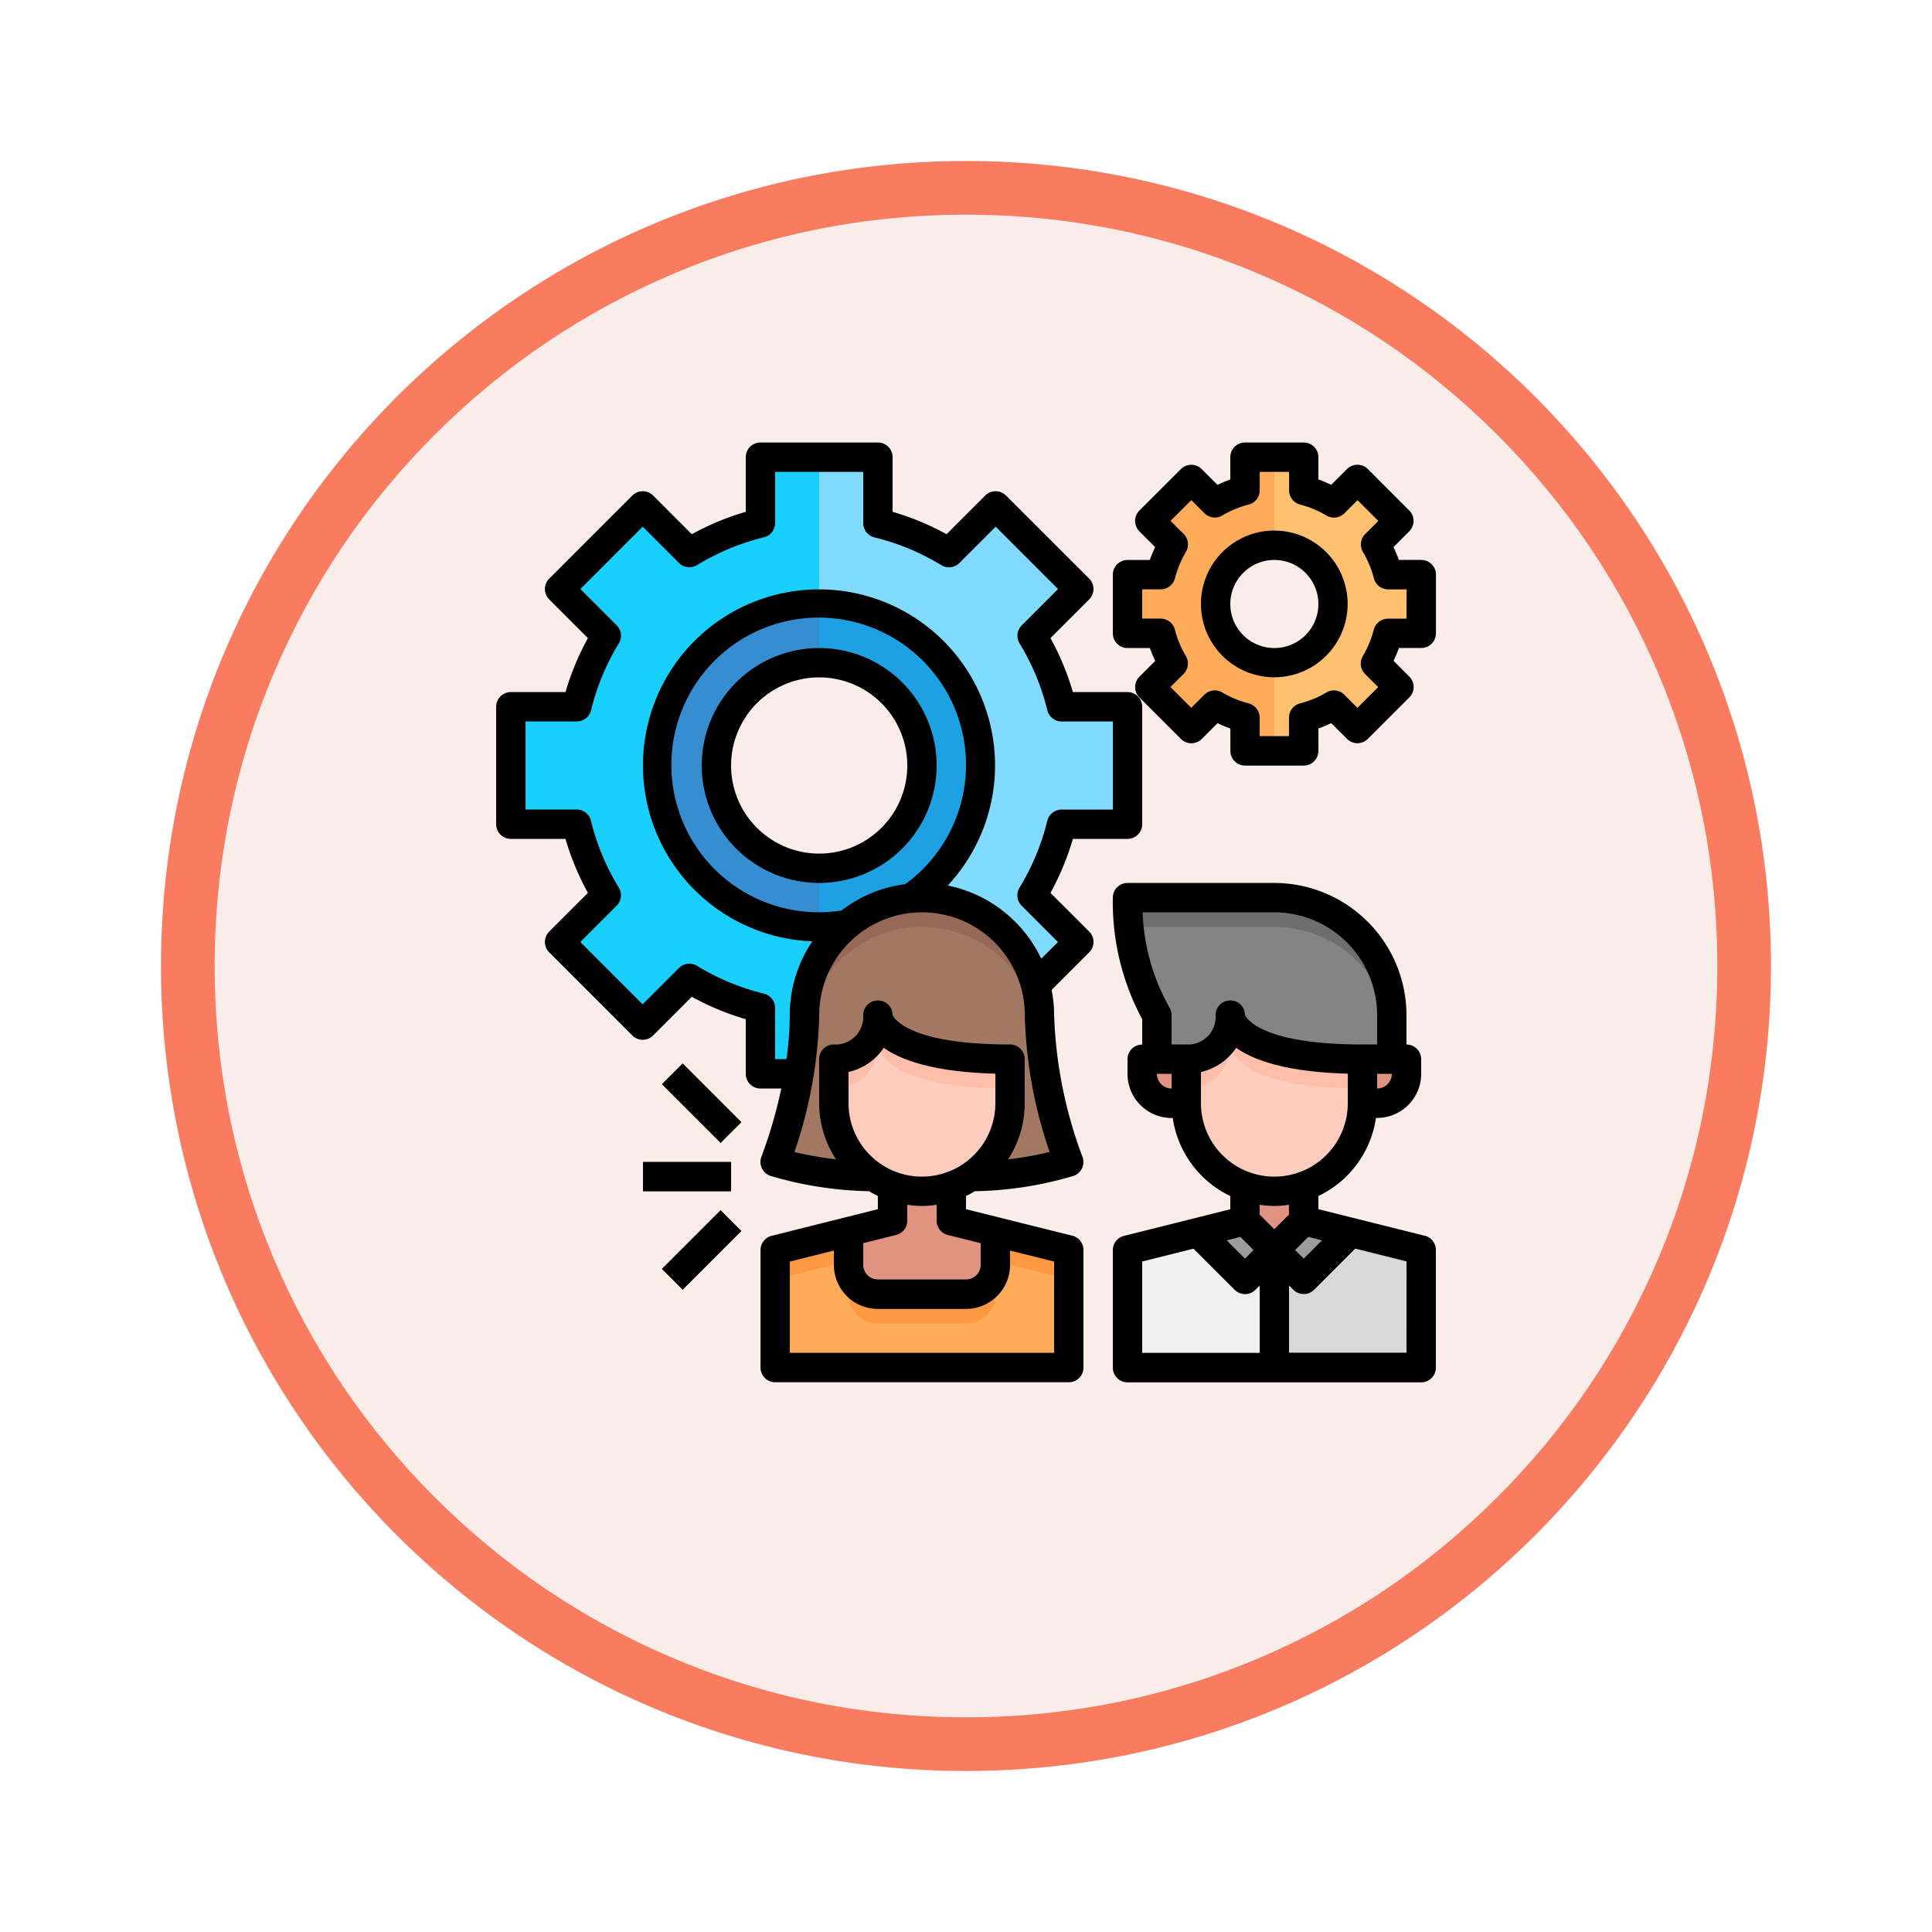 <svg xmlns="http://www.w3.org/2000/svg" xmlns:xlink="http://www.w3.org/1999/xlink" width="108" height="108" viewBox="0 0 108 108">
  <defs>
    <filter id="Trazado_982549" x="0" y="0" width="108" height="108" filterUnits="userSpaceOnUse">
      <feOffset dy="3" input="SourceAlpha"/>
      <feGaussianBlur stdDeviation="3" result="blur"/>
      <feFlood flood-opacity="0.161"/>
      <feComposite operator="in" in2="blur"/>
      <feComposite in="SourceGraphic"/>
    </filter>
  </defs>
  <g id="Grupo_1146782" data-name="Grupo 1146782" transform="translate(-719.902 -654.069)">
    <g id="Grupo_1146780" data-name="Grupo 1146780" transform="translate(728.902 660.069)">
      <g id="Grupo_1146709" data-name="Grupo 1146709">
        <g id="Grupo_1146639" data-name="Grupo 1146639">
          <g transform="matrix(1, 0, 0, 1, -9, -6)" filter="url(#Trazado_982549)">
            <g id="Trazado_982549-2" data-name="Trazado 982549" transform="translate(9 6)" fill="#faece9">
              <path d="M 45 88.5 C 39.127 88.5 33.43 87.35 28.068 85.082 C 22.889 82.891 18.236 79.755 14.241 75.759 C 10.245 71.764 7.109 67.111 4.918 61.932 C 2.65 56.57 1.5 50.873 1.5 45 C 1.5 39.127 2.65 33.43 4.918 28.068 C 7.109 22.889 10.245 18.236 14.241 14.241 C 18.236 10.245 22.889 7.109 28.068 4.918 C 33.43 2.65 39.127 1.5 45 1.5 C 50.873 1.5 56.57 2.65 61.932 4.918 C 67.111 7.109 71.764 10.245 75.759 14.241 C 79.755 18.236 82.891 22.889 85.082 28.068 C 87.35 33.43 88.5 39.127 88.5 45 C 88.5 50.873 87.35 56.57 85.082 61.932 C 82.891 67.111 79.755 71.764 75.759 75.759 C 71.764 79.755 67.111 82.891 61.932 85.082 C 56.57 87.35 50.873 88.5 45 88.5 Z" stroke="none"/>
              <path d="M 45 3 C 39.329 3 33.829 4.11 28.653 6.299 C 23.652 8.415 19.16 11.443 15.302 15.302 C 11.443 19.16 8.415 23.652 6.299 28.653 C 4.11 33.829 3 39.329 3 45 C 3 50.671 4.11 56.171 6.299 61.347 C 8.415 66.348 11.443 70.84 15.302 74.698 C 19.16 78.557 23.652 81.585 28.653 83.701 C 33.829 85.89 39.329 87 45 87 C 50.671 87 56.171 85.89 61.347 83.701 C 66.348 81.585 70.84 78.557 74.698 74.698 C 78.557 70.84 81.585 66.348 83.701 61.347 C 85.89 56.171 87 50.671 87 45 C 87 39.329 85.89 33.829 83.701 28.653 C 81.585 23.652 78.557 19.16 74.698 15.302 C 70.84 11.443 66.348 8.415 61.347 6.299 C 56.171 4.11 50.671 3 45 3 M 45 0 C 69.853 0 90 20.147 90 45 C 90 69.853 69.853 90 45 90 C 20.147 90 0 69.853 0 45 C 0 20.147 20.147 0 45 0 Z" stroke="none" fill="#f97c61"/>
            </g>
          </g>
        </g>
      </g>
    </g>
    <g id="_23-customer" data-name="23-customer" transform="translate(747.638 678.804)">
      <path id="Trazado_983447" data-name="Trazado 983447" d="M59.416,7.566v3.283H57.561a6.8,6.8,0,0,1-.7,1.691l1.313,1.313-2.323,2.323L54.54,14.863a6.8,6.8,0,0,1-1.691.7v1.855H49.566V15.561a6.8,6.8,0,0,1-1.691-.7l-1.313,1.313-2.323-2.323,1.313-1.313a6.8,6.8,0,0,1-.7-1.691H43V7.566h1.855a6.8,6.8,0,0,1,.7-1.691L44.239,4.562l2.323-2.323,1.313,1.313a6.8,6.8,0,0,1,1.691-.7V1h3.283V2.855a6.8,6.8,0,0,1,1.691.7l1.313-1.313,2.323,2.323L56.863,5.875a6.8,6.8,0,0,1,.7,1.691ZM54.491,9.208a3.283,3.283,0,1,0-3.283,3.283A3.283,3.283,0,0,0,54.491,9.208Z" transform="translate(-7.707 -0.179)" fill="#ffc170"/>
      <path id="Trazado_983448" data-name="Trazado 983448" d="M29.057,20.028a8.988,8.988,0,0,1-3.882,7.412A6.529,6.529,0,0,0,21.6,28.917a9.029,9.029,0,1,1,7.461-8.889Zm-3.283,0a5.741,5.741,0,1,0-1.682,4.064,5.745,5.745,0,0,0,1.682-4.064Z" transform="translate(-1.971 -1.971)" fill="#1ea1e3"/>
      <path id="Trazado_983449" data-name="Trazado 983449" d="M35.473,14.953v6.566H31.787a14.019,14.019,0,0,1-1.65,3.973l2.61,2.61-2.413,2.413a6.661,6.661,0,0,0-1.707-2.971,6.578,6.578,0,0,0-4.646-1.921c-.205,0-.4.008-.6.025A9.046,9.046,0,1,0,19.8,27.125a6.526,6.526,0,0,0-2.388,5.064,19.293,19.293,0,0,1-.3,3.283H14.953V31.787a14.019,14.019,0,0,1-3.973-1.65l-2.61,2.61L3.725,28.1l2.61-2.61a14.019,14.019,0,0,1-1.65-3.973H1V14.953H4.685a14.019,14.019,0,0,1,1.65-3.973l-2.61-2.61L8.371,3.725l2.61,2.61a14.019,14.019,0,0,1,3.973-1.65V1h6.566V4.685a14.019,14.019,0,0,1,3.973,1.65l2.61-2.61,4.646,4.646-2.61,2.61a14.019,14.019,0,0,1,1.65,3.973Z" transform="translate(-0.179 -0.179)" fill="#80dbff"/>
      <path id="Trazado_983450" data-name="Trazado 983450" d="M35.416,54.776v6.566H19V54.776l4.1-1.026V55.6a1.646,1.646,0,0,0,1.642,1.642H29.67A1.646,1.646,0,0,0,31.312,55.6V53.75Z" transform="translate(-3.405 -9.633)" fill="#ffac5a"/>
      <path id="Trazado_983451" data-name="Trazado 983451" d="M24,57.642a1.646,1.646,0,0,0,1.642,1.642h4.925a1.646,1.646,0,0,0,1.642-1.642V56a1.646,1.646,0,0,1-1.642,1.642H25.642A1.646,1.646,0,0,1,24,56Z" transform="translate(-4.301 -10.036)" fill="#fc9942"/>
      <path id="Trazado_983452" data-name="Trazado 983452" d="M34,53.75v1.642l4.1,1.026V54.776Z" transform="translate(-6.094 -9.633)" fill="#fc9942"/>
      <path id="Trazado_983453" data-name="Trazado 983453" d="M23.1,53.75,19,54.776v1.642l4.1-1.026Z" transform="translate(-3.405 -9.633)" fill="#fc9942"/>
      <path id="Trazado_983454" data-name="Trazado 983454" d="M52.1,54.642l-1.642,1.642L48,53.821v-.205L50.462,53Z" transform="translate(-8.603 -9.499)" fill="#9c9c9c"/>
      <path id="Trazado_983455" data-name="Trazado 983455" d="M57.1,53.616v.205l-2.462,2.462L53,54.642,54.642,53Z" transform="translate(-9.499 -9.499)" fill="#9c9c9c"/>
      <path id="Trazado_983456" data-name="Trazado 983456" d="M61.208,54.776v6.566H53V54.776l1.642,1.642L57.1,53.955V53.75Z" transform="translate(-9.499 -9.633)" fill="#d9d9d9"/>
      <path id="Trazado_983457" data-name="Trazado 983457" d="M51.208,54.776v6.566H43V54.776l4.1-1.026v.205l2.462,2.462Z" transform="translate(-7.707 -9.633)" fill="#f0f0f0"/>
      <path id="Trazado_983458" data-name="Trazado 983458" d="M57.773,37.566v2.462H56.131c-7.387,0-7.387-2.462-7.387-2.462a2.411,2.411,0,0,1-2.462,2.462H44.641V37.566A12.631,12.631,0,0,1,43,31h8.208a6.557,6.557,0,0,1,6.566,6.566Z" transform="translate(-7.706 -5.556)" fill="#848484"/>
      <path id="Trazado_983459" data-name="Trazado 983459" d="M55.853,32.921A6.578,6.578,0,0,0,51.208,31H43a14.907,14.907,0,0,0,.093,1.642h8.115a6.557,6.557,0,0,1,6.566,6.566V37.566a6.578,6.578,0,0,0-1.921-4.646Z" transform="translate(-7.707 -5.556)" fill="#6e6e6e"/>
      <path id="Trazado_983460" data-name="Trazado 983460" d="M33.774,37.566a25.444,25.444,0,0,0,1.642,8.208,19.869,19.869,0,0,1-5.483.821,4.935,4.935,0,0,0,2.2-4.1V40.029c-7.387,0-7.387-2.462-7.387-2.462a2.411,2.411,0,0,1-2.462,2.462v2.462a4.879,4.879,0,0,0,1.445,3.48,5,5,0,0,0,.755.624A19.869,19.869,0,0,1,19,45.774a26.69,26.69,0,0,0,1.338-4.925,19.292,19.292,0,0,0,.3-3.283,6.576,6.576,0,0,1,5.967-6.542c.2-.016.394-.025.6-.025a6.578,6.578,0,0,1,4.646,1.921,6.661,6.661,0,0,1,1.707,2.971A6.592,6.592,0,0,1,33.774,37.566Z" transform="translate(-3.405 -5.556)" fill="#a37862"/>
      <path id="Trazado_983461" data-name="Trazado 983461" d="M34.52,45a4.935,4.935,0,0,1-2.2,4.1c.557-.007,1.088-.039,1.585-.082a4.887,4.887,0,0,0,.615-2.38Z" transform="translate(-5.792 -8.065)" fill="#966857"/>
      <path id="Trazado_983462" data-name="Trazado 983462" d="M20.338,42.491a19.292,19.292,0,0,0,.3-3.283,6.576,6.576,0,0,1,5.967-6.542c.2-.016.394-.025.6-.025a6.578,6.578,0,0,1,4.646,1.921,6.661,6.661,0,0,1,1.707,2.971,6.592,6.592,0,0,1,.213,1.674A23.875,23.875,0,0,0,34.9,45.923c.327-.087.512-.149.512-.149a25.444,25.444,0,0,1-1.642-8.208,6.592,6.592,0,0,0-.213-1.674,6.661,6.661,0,0,0-1.707-2.971A6.578,6.578,0,0,0,27.208,31c-.205,0-.4.008-.6.025a6.576,6.576,0,0,0-5.967,6.542,19.292,19.292,0,0,1-.3,3.283A26.69,26.69,0,0,1,19,45.774s.186.062.513.149a27.146,27.146,0,0,0,.825-3.432Z" transform="translate(-3.405 -5.556)" fill="#966857"/>
      <path id="Trazado_983463" data-name="Trazado 983463" d="M23,45v1.642a4.893,4.893,0,0,0,.612,2.38c.5.045,1.029.076,1.587.082a5,5,0,0,1-.755-.624A4.879,4.879,0,0,1,23,45Z" transform="translate(-4.122 -8.065)" fill="#966857"/>
      <g id="Grupo_1146781" data-name="Grupo 1146781" transform="translate(19.699 34.473)">
        <path id="Trazado_983464" data-name="Trazado 983464" d="M46.462,42v2.462h-.821A1.646,1.646,0,0,1,44,42.821V42Z" transform="translate(-27.584 -42)" fill="#e09380"/>
        <path id="Trazado_983465" data-name="Trazado 983465" d="M61.462,42v.821a1.646,1.646,0,0,1-1.642,1.642H59V42Z" transform="translate(-30.273 -42)" fill="#e09380"/>
        <path id="Trazado_983466" data-name="Trazado 983466" d="M32.208,53.194v1.847a1.646,1.646,0,0,1-1.642,1.642H25.642A1.646,1.646,0,0,1,24,55.041V53.194l2.462-.616V50.65a4.834,4.834,0,0,0,3.283,0v1.929Z" transform="translate(-24 -43.55)" fill="#e09380"/>
        <path id="Trazado_983467" data-name="Trazado 983467" d="M54.283,50.65v1.929L52.642,54.22,51,52.579V50.65A4.834,4.834,0,0,0,54.283,50.65Z" transform="translate(-28.839 -43.55)" fill="#e09380"/>
      </g>
      <path id="Trazado_983468" data-name="Trazado 983468" d="M30.65,48.029a4.9,4.9,0,0,1-6.205-.624A4.879,4.879,0,0,1,23,43.925V41.462A2.411,2.411,0,0,0,25.462,39s0,2.462,7.387,2.462v2.462a4.935,4.935,0,0,1-2.2,4.1Z" transform="translate(-4.122 -6.99)" fill="#ffcdbe"/>
      <path id="Trazado_983469" data-name="Trazado 983469" d="M53.566,48.562A4.923,4.923,0,0,1,47,43.925V41.462A2.411,2.411,0,0,0,49.462,39s0,2.462,7.387,2.462v2.462a4.909,4.909,0,0,1-3.283,4.637Z" transform="translate(-8.423 -6.99)" fill="#ffcdbe"/>
      <path id="Trazado_983470" data-name="Trazado 983470" d="M49.462,39A2.411,2.411,0,0,1,47,41.462V43.1a2.411,2.411,0,0,0,2.462-2.462s0,2.462,7.387,2.462V41.462C49.462,41.462,49.462,39,49.462,39Z" transform="translate(-8.423 -6.99)" fill="#ffbeaa"/>
      <path id="Trazado_983471" data-name="Trazado 983471" d="M25.462,39A2.411,2.411,0,0,1,23,41.462V43.1a2.411,2.411,0,0,0,2.462-2.462s0,2.462,7.387,2.462V41.462C25.462,41.462,25.462,39,25.462,39Z" transform="translate(-4.122 -6.99)" fill="#ffbeaa"/>
      <path id="Trazado_983472" data-name="Trazado 983472" d="M10,49h4.925v1.642H10Z" transform="translate(-1.792 -8.782)" fill="#fc9942"/>
      <path id="Trazado_983473" data-name="Trazado 983473" d="M0,0H1.642V4.643H0Z" transform="translate(9.265 35.872) rotate(-45)" fill="#fc9942"/>
      <path id="Trazado_983474" data-name="Trazado 983474" d="M0,0H4.643V1.642H0Z" transform="translate(9.264 46.2) rotate(-45)" fill="#fc9942"/>
      <path id="Trazado_983475" data-name="Trazado 983475" d="M11,20.029a9.024,9.024,0,0,0,9.029,9.029V25.774a5.745,5.745,0,0,1,0-11.491V11A9.024,9.024,0,0,0,11,20.029Z" transform="translate(-1.971 -1.971)" fill="#368dcf"/>
      <path id="Trazado_983476" data-name="Trazado 983476" d="M22,34.728a6.527,6.527,0,0,1,1.568-1.9A8.981,8.981,0,0,1,22,32.97Z" transform="translate(-3.943 -5.884)" fill="#80dbff"/>
      <path id="Trazado_983477" data-name="Trazado 983477" d="M9.208,18.236a9.024,9.024,0,0,1,9.029-9.029V1H14.953V4.685a14.019,14.019,0,0,0-3.973,1.65l-2.61-2.61L3.725,8.371l2.61,2.61a14.019,14.019,0,0,0-1.65,3.973H1v6.566H4.685a14.019,14.019,0,0,0,1.65,3.973L3.725,28.1l4.646,4.646,2.61-2.61a14.019,14.019,0,0,0,3.973,1.65v3.685h2.159a19.292,19.292,0,0,0,.3-3.283,6.529,6.529,0,0,1,.821-3.166V27.265a9.024,9.024,0,0,1-9.029-9.029Z" transform="translate(-0.179 -0.179)" fill="#19cffc"/>
      <path id="Trazado_983478" data-name="Trazado 983478" d="M47.925,9.208a3.283,3.283,0,0,1,3.283-3.283V1H49.566V2.855a6.8,6.8,0,0,0-1.691.7L46.562,2.239,44.239,4.562l1.313,1.313a6.8,6.8,0,0,0-.7,1.691H43v3.283h1.855a6.8,6.8,0,0,0,.7,1.691l-1.313,1.313,2.323,2.323,1.313-1.313a6.8,6.8,0,0,0,1.691.7v1.855h1.642V12.491A3.283,3.283,0,0,1,47.925,9.208Z" transform="translate(-7.707 -0.179)" fill="#ffac5a"/>
      <path id="Trazado_983479" data-name="Trazado 983479" d="M59.434,49.723,53.49,48.237V47.5a5.754,5.754,0,0,0,3.217-4.366h.066a2.462,2.462,0,0,0,2.462-2.462v-.821a.821.821,0,0,0-.821-.821V37.387A7.4,7.4,0,0,0,51.028,30H42.82a.821.821,0,0,0-.821.821,13.862,13.862,0,0,0,1.642,6.8v1.413a.821.821,0,0,0-.821.821v.821a2.462,2.462,0,0,0,2.462,2.462h.066a5.754,5.754,0,0,0,3.217,4.362v.739l-5.944,1.49a.821.821,0,0,0-.622.8v6.566a.821.821,0,0,0,.821.821H59.236a.821.821,0,0,0,.821-.821V50.519a.821.821,0,0,0-.622-.8Zm-5.745.256L52.67,51l-.481-.481.733-.733Zm3.084-8.488V40.67h.821A.821.821,0,0,1,56.774,41.491ZM44.462,40.67h.821v.821A.821.821,0,0,1,44.462,40.67Zm.821-1.642V37.387a.831.831,0,0,0-.136-.453,11.667,11.667,0,0,1-1.482-5.292h7.363a5.753,5.753,0,0,1,5.745,5.745v1.642h-.821c-5.985,0-6.551-1.642-6.566-1.642a.821.821,0,1,0-1.642,0A1.546,1.546,0,0,1,46.1,39.029Zm1.642,3.283V40.567a3.231,3.231,0,0,0,1.97-1.352c.991.705,2.832,1.355,6.238,1.445v1.652a4.1,4.1,0,0,1-8.208,0Zm4.1,5.745a5.767,5.767,0,0,0,.821-.066v.547l-.821.821-.821-.821v-.547A5.767,5.767,0,0,0,51.028,48.057Zm-1.894,1.729.733.733L49.387,51l-1.021-1.021ZM43.641,51.16l2.867-.717,2.3,2.3a.821.821,0,0,0,1.161,0l.24-.24v3.764H43.641Zm14.774,5.1H51.849V52.5l.24.24a.821.821,0,0,0,1.161,0l2.3-2.3,2.867.717Z" transform="translate(-7.527 -5.377)"/>
      <path id="Trazado_983480" data-name="Trazado 983480" d="M30.985,25.178a14.829,14.829,0,0,0,1.253-3.017h3.055a.821.821,0,0,0,.821-.821V14.774a.821.821,0,0,0-.821-.821H32.239a14.828,14.828,0,0,0-1.253-3.017l2.164-2.164a.821.821,0,0,0,0-1.161L28.5,2.965a.821.821,0,0,0-1.161,0L25.178,5.129a14.828,14.828,0,0,0-3.017-1.253V.821A.821.821,0,0,0,21.34,0H14.774a.821.821,0,0,0-.821.821V3.876a14.828,14.828,0,0,0-3.017,1.253L8.772,2.965a.821.821,0,0,0-1.161,0L2.965,7.611a.821.821,0,0,0,0,1.161l2.164,2.164a14.828,14.828,0,0,0-1.253,3.017H.821A.821.821,0,0,0,0,14.774V21.34a.821.821,0,0,0,.821.821H3.876a14.828,14.828,0,0,0,1.253,3.017L2.965,27.342a.821.821,0,0,0,0,1.161l4.646,4.646a.821.821,0,0,0,1.161,0l2.164-2.164a14.828,14.828,0,0,0,3.017,1.253v3.055a.821.821,0,0,0,.821.821h1.165a26.384,26.384,0,0,1-1.106,3.8.821.821,0,0,0,.5,1.083,20.561,20.561,0,0,0,5.512.856c.159.1.324.185.492.266v.739L15.4,44.347a.821.821,0,0,0-.622.8v6.566a.821.821,0,0,0,.821.821H32.01a.821.821,0,0,0,.821-.821V45.143a.821.821,0,0,0-.622-.8L26.265,42.86v-.739c.169-.082.334-.169.492-.266A20.561,20.561,0,0,0,32.269,41a.821.821,0,0,0,.5-1.083A24.769,24.769,0,0,1,31.19,32.01a7.378,7.378,0,0,0-.139-1.409l2.1-2.1a.821.821,0,0,0,0-1.161ZM27.906,36.935a4.1,4.1,0,1,1-8.208,0V35.19a3.231,3.231,0,0,0,1.97-1.352c.991.705,2.832,1.355,6.238,1.445ZM31.19,50.888H16.416v-5.1l2.462-.616v.8a2.462,2.462,0,0,0,2.462,2.462h4.925a2.462,2.462,0,0,0,2.462-2.462v-.8l2.462.616ZM25.245,44.3l1.84.46v1.206a.821.821,0,0,1-.821.821H21.34a.821.821,0,0,1-.821-.821V44.758l1.84-.46a.821.821,0,0,0,.622-.8v-.886a5.163,5.163,0,0,0,1.642,0V43.5A.821.821,0,0,0,25.245,44.3Zm3.365-4.222a5.708,5.708,0,0,0,.937-3.14V34.473a.821.821,0,0,0-.821-.821c-5.985,0-6.551-1.642-6.566-1.642a.821.821,0,1,0-1.642,0,1.546,1.546,0,0,1-1.642,1.642.821.821,0,0,0-.821.821v2.462A5.706,5.706,0,0,0,19,40.074a20.384,20.384,0,0,1-2.328-.41,25.342,25.342,0,0,0,1.388-7.654,5.745,5.745,0,0,1,11.491,0,25.368,25.368,0,0,0,1.388,7.652,20.092,20.092,0,0,1-2.329.413ZM22.869,24.689a7.343,7.343,0,0,0-3.561,1.472,8.236,8.236,0,1,1,3.561-1.472Zm7.6,4.169a7.4,7.4,0,0,0-5.228-4.091,9.841,9.841,0,1,0-7.568,3.119,7.344,7.344,0,0,0-1.261,4.124,17.776,17.776,0,0,1-.186,2.462h-.634V31.608a.821.821,0,0,0-.628-.8,13.178,13.178,0,0,1-3.739-1.553.821.821,0,0,0-1.007.121l-2.03,2.03L4.706,27.923l2.03-2.03a.821.821,0,0,0,.121-1.007A13.178,13.178,0,0,1,5.3,21.147a.821.821,0,0,0-.8-.628H1.642V15.595H4.506a.821.821,0,0,0,.8-.628,13.178,13.178,0,0,1,1.553-3.739.821.821,0,0,0-.121-1.007l-2.03-2.03L8.191,4.706l2.03,2.03a.821.821,0,0,0,1.007.121A13.178,13.178,0,0,1,14.967,5.3a.821.821,0,0,0,.628-.8V1.642h4.925V4.506a.821.821,0,0,0,.628.8,13.178,13.178,0,0,1,3.739,1.553.821.821,0,0,0,1.007-.121l2.03-2.03,3.485,3.485-2.03,2.03a.821.821,0,0,0-.121,1.007,13.177,13.177,0,0,1,1.553,3.739.821.821,0,0,0,.8.628h2.865v4.925H31.608a.821.821,0,0,0-.8.628,13.177,13.177,0,0,1-1.553,3.739.821.821,0,0,0,.121,1.007l2.03,2.03Z" transform="translate(0 0)"/>
      <path id="Trazado_983481" data-name="Trazado 983481" d="M20.566,14a6.566,6.566,0,1,0,6.566,6.566A6.566,6.566,0,0,0,20.566,14Zm0,11.491a4.925,4.925,0,1,1,4.925-4.925,4.925,4.925,0,0,1-4.925,4.925Z" transform="translate(-2.509 -2.509)"/>
      <path id="Trazado_983482" data-name="Trazado 983482" d="M59.236,6.566H57.987a7.4,7.4,0,0,0-.3-.717l.883-.884a.821.821,0,0,0,0-1.161L56.252,1.484a.821.821,0,0,0-1.161,0l-.884.883a7.4,7.4,0,0,0-.717-.3V.821A.821.821,0,0,0,52.67,0H49.387a.821.821,0,0,0-.821.821V2.07a7.394,7.394,0,0,0-.717.3l-.884-.883a.821.821,0,0,0-1.161,0L43.484,3.805a.821.821,0,0,0,0,1.161l.883.884a7.4,7.4,0,0,0-.3.717H42.821A.821.821,0,0,0,42,7.387V10.67a.821.821,0,0,0,.821.821H44.07a7.393,7.393,0,0,0,.3.717l-.883.884a.821.821,0,0,0,0,1.161l2.321,2.321a.821.821,0,0,0,1.161,0l.884-.883a7.4,7.4,0,0,0,.717.3v1.249a.821.821,0,0,0,.821.821H52.67a.821.821,0,0,0,.821-.821V15.987a7.394,7.394,0,0,0,.717-.3l.884.883a.821.821,0,0,0,1.161,0l2.321-2.321a.821.821,0,0,0,0-1.161l-.883-.884a7.393,7.393,0,0,0,.3-.717h1.249a.821.821,0,0,0,.821-.821V7.387a.821.821,0,0,0-.821-.821Zm-.821,3.283H57.38a.821.821,0,0,0-.794.616,5.746,5.746,0,0,1-.613,1.477.821.821,0,0,0,.127,1l.732.732-1.161,1.161L54.94,14.1a.821.821,0,0,0-1-.127,5.745,5.745,0,0,1-1.477.613.821.821,0,0,0-.616.794v1.035H50.208V15.38a.821.821,0,0,0-.616-.794,5.746,5.746,0,0,1-1.477-.613.821.821,0,0,0-1,.127l-.732.732-1.161-1.161.732-.732a.821.821,0,0,0,.127-1,5.746,5.746,0,0,1-.613-1.477.821.821,0,0,0-.794-.616H43.642V8.208h1.036a.821.821,0,0,0,.794-.616,5.746,5.746,0,0,1,.613-1.477.821.821,0,0,0-.127-1l-.732-.732,1.161-1.161.732.732a.821.821,0,0,0,1,.127,5.745,5.745,0,0,1,1.477-.613.821.821,0,0,0,.615-.793V1.642h1.642V2.677a.821.821,0,0,0,.616.794,5.745,5.745,0,0,1,1.477.613.821.821,0,0,0,1-.127l.732-.732,1.161,1.161-.732.732a.821.821,0,0,0-.127,1,5.745,5.745,0,0,1,.613,1.477.821.821,0,0,0,.794.616h1.035Z" transform="translate(-7.527 0)"/>
      <path id="Trazado_983483" data-name="Trazado 983483" d="M52.1,6a4.1,4.1,0,1,0,4.1,4.1A4.1,4.1,0,0,0,52.1,6Zm0,6.566A2.462,2.462,0,1,1,54.566,10.1,2.462,2.462,0,0,1,52.1,12.566Z" transform="translate(-8.603 -1.075)"/>
      <path id="Trazado_983484" data-name="Trazado 983484" d="M10,49h4.925v1.642H10Z" transform="translate(-1.792 -8.782)"/>
      <path id="Trazado_983485" data-name="Trazado 983485" d="M0,0H1.642V4.643H0Z" transform="translate(9.265 35.872) rotate(-45)"/>
      <path id="Trazado_983486" data-name="Trazado 983486" d="M0,0H4.643V1.642H0Z" transform="translate(9.264 46.2) rotate(-45)"/>
    </g>
  </g>
</svg>
